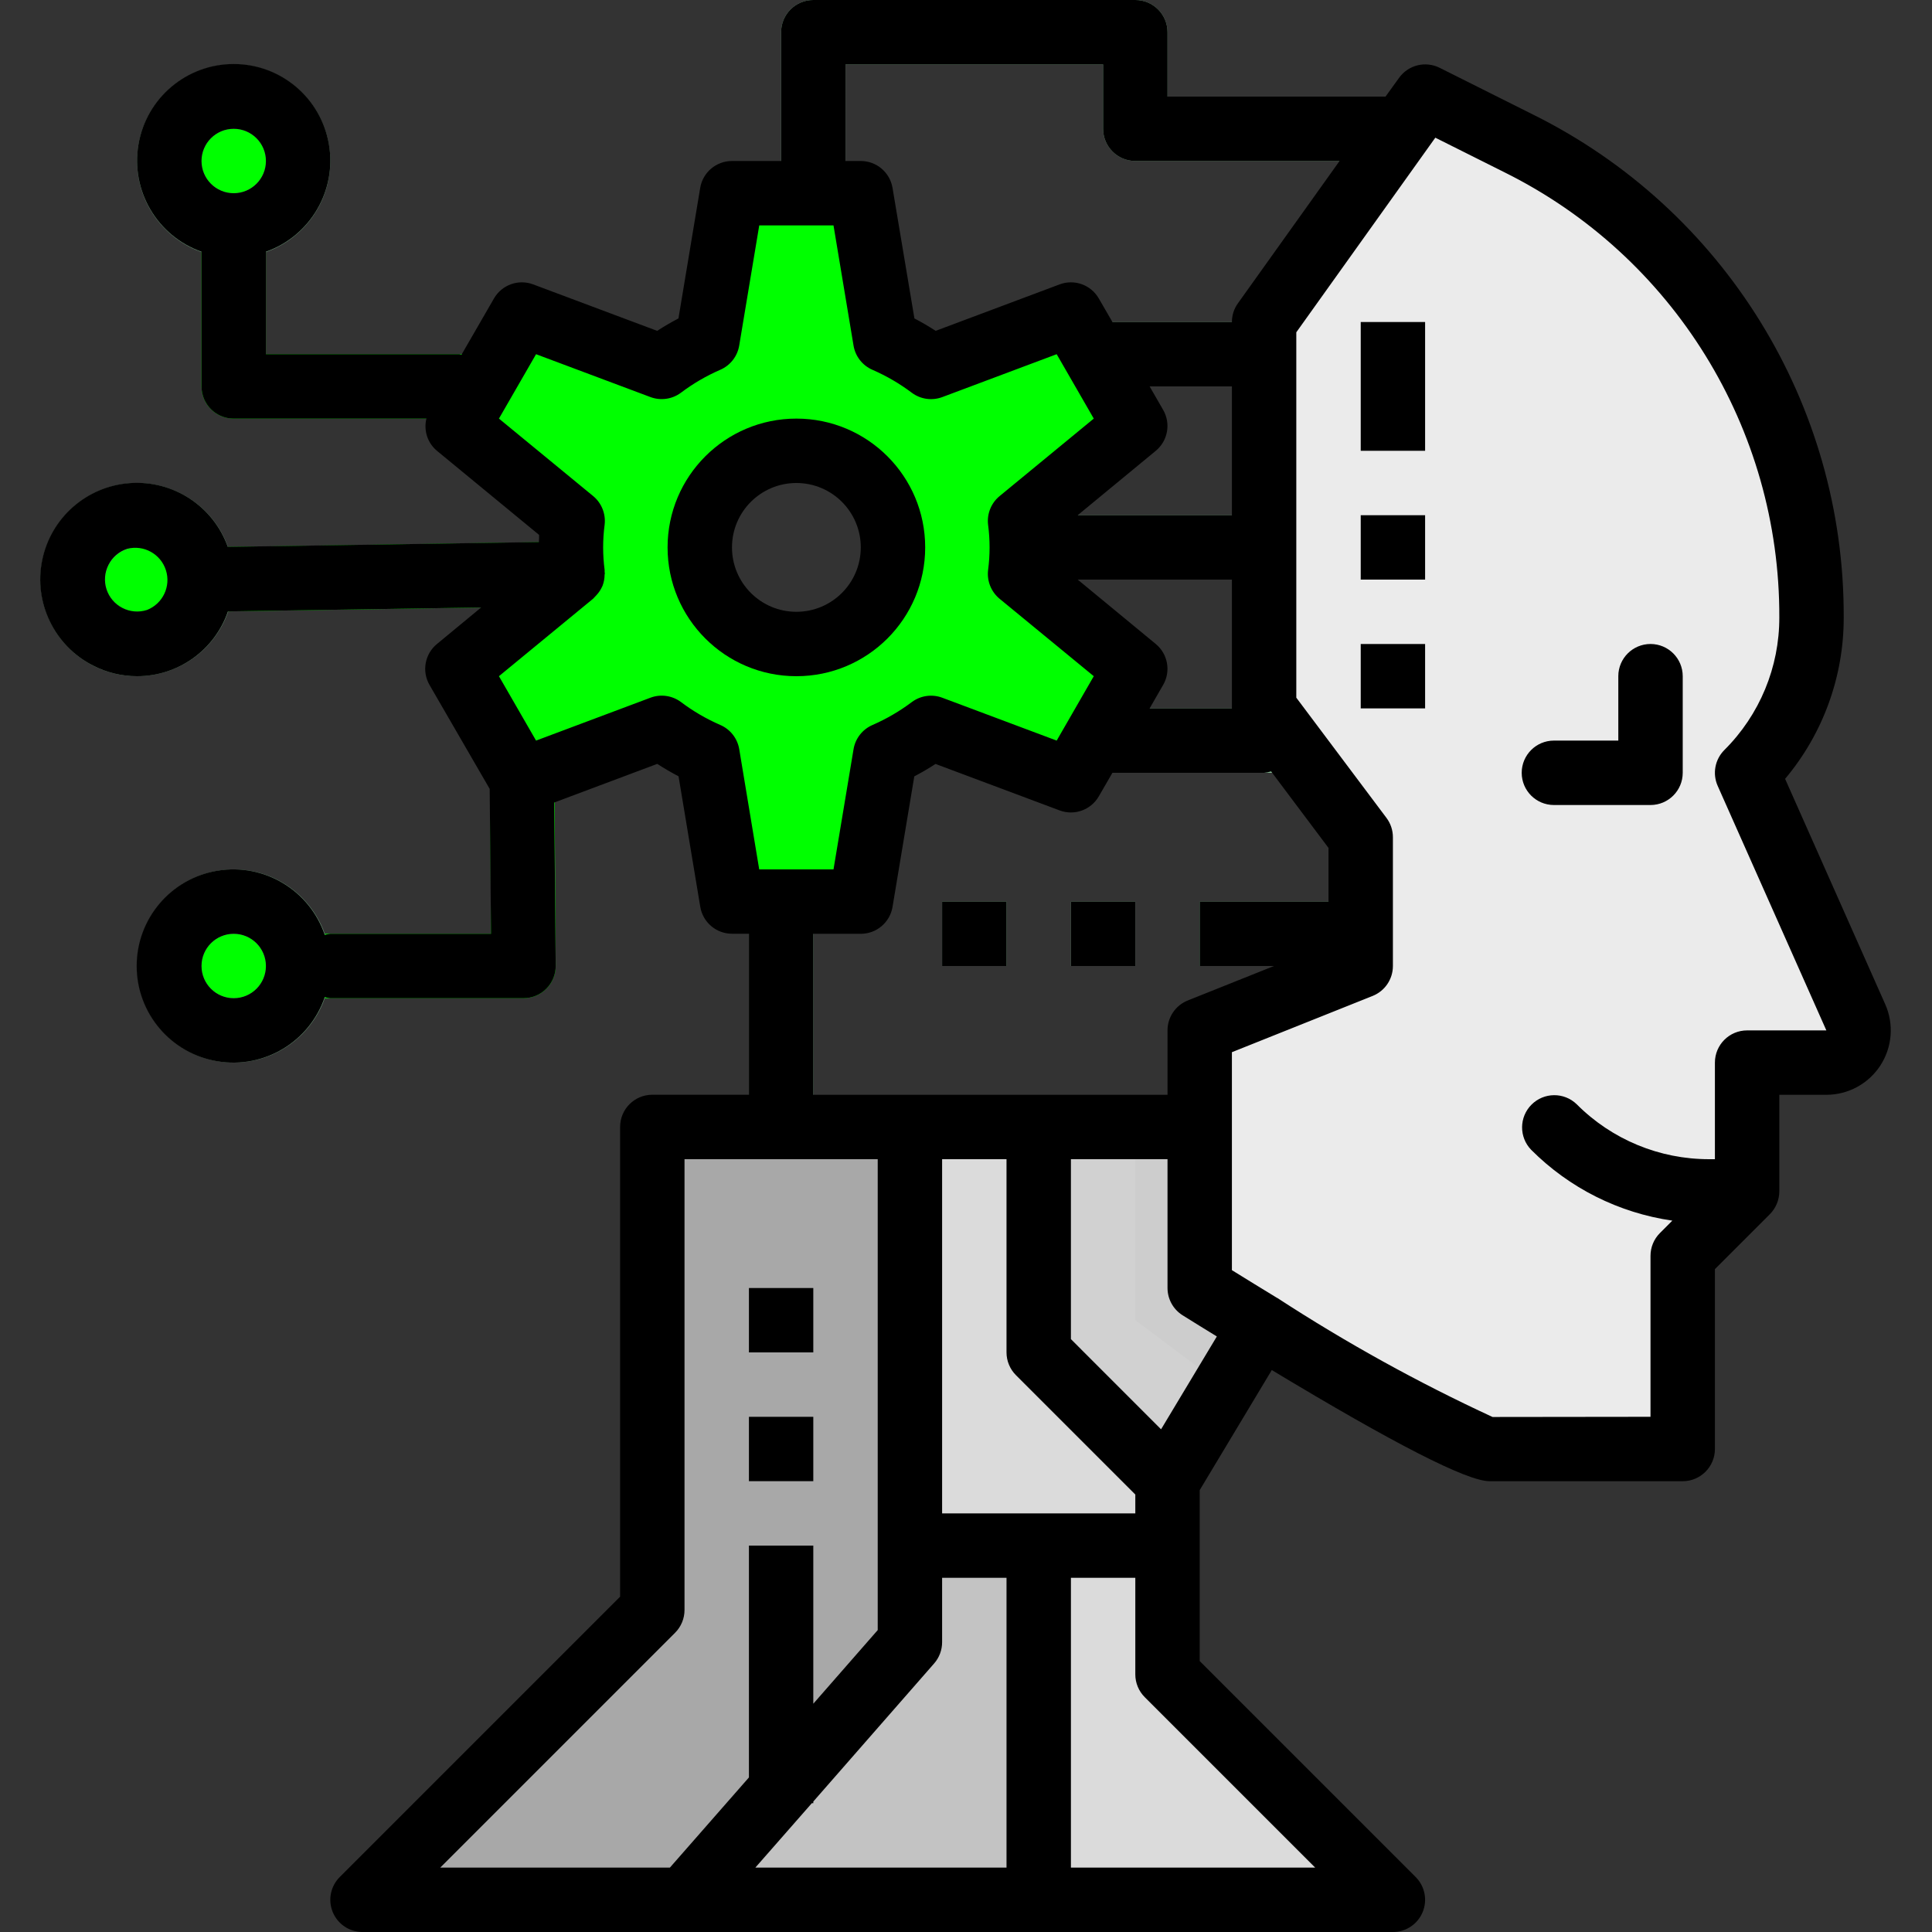 <?xml version="1.0" encoding="UTF-8" standalone="no"?>
<svg
   xmlns:dc="http://purl.org/dc/elements/1.1/"
   xmlns:cc="http://creativecommons.org/ns#"
   xmlns:rdf="http://www.w3.org/1999/02/22-rdf-syntax-ns#"
   xmlns:svg="http://www.w3.org/2000/svg"
   xmlns="http://www.w3.org/2000/svg"
   xmlns:sodipodi="http://sodipodi.sourceforge.net/DTD/sodipodi-0.dtd"
   xmlns:inkscape="http://www.inkscape.org/namespaces/inkscape"
   height="480pt"
   viewBox="-10 0 480 480"
   width="480pt"
   version="1.1"
   id="svg84"
   sodipodi:docname="fSA_logo.svg"
   inkscape:export-filename="C:\Users\Usuario\repos\analisador_ops\datateck\feedStockAnalist\static\fsa\logo.ico.png"
   inkscape:export-xdpi="2.4000001"
   inkscape:export-ydpi="2.4000001"
   inkscape:version="0.92.4 (5da689c313, 2019-01-14)">
  <rect x="-10" y="0" width="480" height="480" fill="#333333" stroke="none"/>
  <defs
     id="defs88" />
  <sodipodi:namedview
     pagecolor="#ffffff"
     bordercolor="#666666"
     borderopacity="1"
     objecttolerance="10"
     gridtolerance="10"
     guidetolerance="10"
     inkscape:pageopacity="0"
     inkscape:pageshadow="2"
     inkscape:window-width="1920"
     inkscape:window-height="1017"
     id="namedview86"
     showgrid="false"
     inkscape:zoom="0.52149125"
     inkscape:cx="505.13997"
     inkscape:cy="350.19347"
     inkscape:window-x="-8"
     inkscape:window-y="-8"
     inkscape:window-maximized="1"
     inkscape:current-layer="svg84" />
  <path
     d="m152.066 352v48l-72 72h256l-56-56v-48l24-40v-48h-152zm0 0"
     fill="#c3c3c3"
     id="path2" />
  <path
     d="m127.641 175.848c-.051-4.371-3.629-7.879-8-7.848l-.07-.07c-4.418.039-7.969 3.652-7.93 8.07l.352 56h-47.926c-.684.047-1.355.18-2 .398-3.48-6.445-10.895-9.707-18-7.91-7.105 1.793-12.082 8.184-12.082 15.512s4.977 13.719 12.082 15.512c7.105 1.797 14.52-1.465 18-7.91.645.219 1.316.352 2 .398h56c2.133 0 4.18-.852 5.68-2.367 1.504-1.516 2.34-3.57 2.32-5.703zm0 0"
     fill="#85bc94"
     id="path4"
     style="fill:#00ff00" />
  <path
     d="m120.066 88h-64v-32c-.047-.68-.184-1.352-.402-2 6.449-3.48 9.707-10.895 7.914-18-1.793-7.102-8.188-12.078-15.512-12.078-7.328 0-13.719 4.977-15.512 12.078-1.797 7.105 1.465 14.52 7.91 18-.219.648-.352 1.32-.398 2v40c0 4.418 3.582 8 8 8h72c4.418 0 8-3.582 8-8s-3.582-8-8-8zm0 0"
     fill="#85bc94"
     id="path6"
     style="fill:#00ff00" />
  <path
     d="m132.273 134.574h-.121l-92.215 1.426c-.621.055-1.23.191-1.816.398-3.48-6.445-10.895-9.707-18-7.91-7.102 1.793-12.078 8.184-12.078 15.512s4.977 13.719 12.078 15.512c7.105 1.797 14.52-1.465 18-7.91.629.215 1.281.352 1.945.398h.129l92.207-1.426c4.418-.035 7.969-3.645 7.934-8.062-.035-4.418-3.645-7.973-8.062-7.938zm0 0"
     fill="#85bc94"
     id="path8"
     style="fill:#00ff00" />
  <path
     d="m48.066 264c-13.254 0-24-10.746-24-24s10.746-24 24-24 24 10.746 24 24-10.746 24-24 24zm0-32c-4.418 0-8 3.582-8 8s3.582 8 8 8c4.418 0 8-3.582 8-8s-3.582-8-8-8zm0 0"
     fill="#6b9777"
     id="path10" />
  <path
     d="m48.066 64c-13.254 0-24-10.746-24-24s10.746-24 24-24 24 10.746 24 24-10.746 24-24 24zm0-32c-4.418 0-8 3.582-8 8s3.582 8 8 8c4.418 0 8-3.582 8-8s-3.582-8-8-8zm0 0"
     fill="#6b9777"
     id="path12" />
  <path
     d="m24.066 168c-12.531.004-22.957-9.629-23.938-22.121-.98-12.492 7.812-23.637 20.188-25.586 12.379-1.949 24.176 5.949 27.082 18.137 2.91 12.188-4.047 24.562-15.973 28.41-2.379.766-4.863 1.16-7.359 1.16zm0-32c-.816.008-1.625.137-2.402.383-4.203 1.352-6.52 5.859-5.168 10.066 1.355 4.203 5.859 6.52 10.066 5.168 3.758-1.211 6.074-4.98 5.449-8.879-.621-3.902-3.996-6.762-7.945-6.738zm0 0"
     fill="#6b9777"
     id="path14" />
  <g
     fill="#85bc94"
     id="g32">
    <path
       d="m318.066 192h-60c-4.953.488-9.391-3.062-10-8 .609-4.938 5.047-8.488 10-8h60c4.953-.488 9.391 3.062 10 8-.609 4.938-5.047 8.488-10 8zm0 0"
       id="path16" />
    <path
       d="m304.066 144h-64c-4.418 0-8-3.582-8-8s3.582-8 8-8h64c4.418 0 8 3.582 8 8s-3.582 8-8 8zm0 0"
       id="path18" />
    <path
       d="m304.066 96h-48c-4.418 0-8-3.582-8-8s3.582-8 8-8h48c4.418 0 8 3.582 8 8s-3.582 8-8 8zm0 0"
       id="path20" />
    <path
       d="m344.066 40h-72c-4.418 0-8-3.582-8-8v-16h-64v32c0 4.418-3.582 8-8 8-4.418 0-8-3.582-8-8v-40c0-4.418 3.582-8 8-8h80c4.418 0 8 3.582 8 8v16h64zm0 0"
       id="path22" />
    <path
       d="m224.066 224h16v16h-16zm0 0"
       id="path24" />
    <path
       d="m256.066 224h16v16h-16zm0 0"
       id="path26" />
    <path
       d="m288.066 224h48v16h-48zm0 0"
       id="path28" />
    <path
       d="m184.066 296c-4.418 0-8-3.582-8-8v-72c0-4.418 3.582-8 8-8 4.418 0 8 3.582 8 8v72c0 4.418-3.582 8-8 8zm0 0"
       id="path30" />
  </g>
  <path
     d="m243.859 136c-.012-2.199-.156-4.395-.426-6.574l28.633-23.57-16-27.711-34.762 13.055c-3.508-2.652-7.324-4.875-11.359-6.625l-6.086-36.574h-32l-6.098 36.543c-4.035 1.75-7.848 3.977-11.359 6.625l-34.762-13.023-16 27.711 28.633 23.57c-.555 4.363-.555 8.785 0 13.148l-28.633 23.57 16 27.711 34.762-13.055c3.512 2.648 7.324 4.875 11.359 6.625l2.098 12.574 4 24h32l6.086-36.543c4.035-1.75 7.852-3.973 11.359-6.625l34.762 13.023 16-27.711-28.633-23.57c.27-2.18.414-4.375.426-6.574zm-56 24c-13.258 0-24-10.746-24-24s10.742-24 24-24c13.254 0 24 10.746 24 24s-10.746 24-24 24zm0 0"
     fill="#5e8569"
     id="path34"
     style="fill:#00ff00" />
  <path
     d="m216.066 280v128l-56 64h-80l72-72v-120zm0 0"
     fill="#a8a8a8"
     id="path36" />
  <path
     d="m280.066 384h-64v-104h88v48l-24 40zm0 0"
     fill="#dbdbdb"
     id="path38" />
  <path
     d="m248.066 384v88h88l-56-56v-32zm0 0"
     fill="#dbdbdb"
     id="path40" />
  <path
     d="m248.066 280v56l32 32 40-56v-32zm0 0"
     fill="#d1d1d1"
     id="path42" />
  <path
     d="m176.066 320h16v16h-16zm0 0"
     fill="#b9b9b9"
     id="path44" />
  <path
     d="m176.066 352h16v16h-16zm0 0"
     fill="#b9b9b9"
     id="path46" />
  <path
     d="m176.066 453.711 16-18.277v-51.434h-16zm0 0"
     fill="#b9b9b9"
     id="path48" />
  <path
     d="m295.883 345.863 24.184-33.863v-32h-48v48zm0 0"
     fill="#cdcdcd"
     id="path50" />
  <path
     d="m344.066 24-40 56v96l24 32v32l-40 16v64s64 40 72 40h48v-48l16-16v-32h19.688c2.707 0 5.23-1.371 6.707-3.641 1.477-2.27 1.703-5.133.605-7.605l-27-60.754c10.246-10.242 16-24.137 16-38.625-.004-49.875-28.188-95.469-72.801-117.766zm0 0"
     fill="#ebebeb"
     id="path52" />
  <path
     d="m400.066 200h-24c-4.418 0-8-3.582-8-8s3.582-8 8-8h16v-16c0-4.418 3.582-8 8-8 4.418 0 8 3.582 8 8v24c0 4.418-3.582 8-8 8zm0 0"
     fill="#dbdbdb"
     id="path54" />
  <path
     d="m381.723 274.344c-3.141-3.031-8.129-2.988-11.215.098-3.086 3.086-3.129 8.074-.098 11.215 11.715 11.785 27.66 18.391 44.281 18.344h1.375l8-8v-8h-9.375c-12.375.035-24.246-4.883-32.969-13.656zm0 0"
     fill="#dbdbdb"
     id="path56" />
  <path
     d="m328.066 80h16v32h-16zm0 0"
     fill="#f9f9f9"
     id="path58" />
  <path
     d="m328.066 128h16v16h-16zm0 0"
     fill="#f9f9f9"
     id="path60" />
  <path
     d="m328.066 160h16v16h-16zm0 0"
     fill="#f9f9f9"
     id="path62" />
  <path
     d="m376.066 200h24c4.418 0 8-3.582 8-8v-24c0-4.418-3.582-8-8-8-4.418 0-8 3.582-8 8v16h-16c-4.418 0-8 3.582-8 8s3.582 8 8 8zm0 0"
     id="path64" />
  <path
     d="m187.859 168c17.672 0 32-14.328 32-32s-14.328-32-32-32c-17.676 0-32 14.328-32 32s14.324 32 32 32zm0-48c8.836 0 16 7.164 16 16s-7.164 16-16 16c-8.84 0-16-7.164-16-16s7.16-16 16-16zm0 0"
     id="path66" />
  <path
     d="m13.105 165.344c3.387 1.75 7.148 2.66 10.961 2.656 10.184 0 19.242-6.465 22.559-16.098l62.914-.973-10.977 9.07c-3.023 2.484-3.805 6.789-1.848 10.176l14.949 25.824.328 36h-39.926c-.469.047-.934.141-1.387.281-3.777-11.121-15.047-17.875-26.637-15.961-11.586 1.914-20.086 11.934-20.086 23.68s8.5 21.766 20.086 23.68c11.59 1.914 22.859-4.84 26.637-15.961.453.141.918.234 1.387.281h48c2.133 0 4.18-.852 5.68-2.367 1.504-1.516 2.34-3.57 2.32-5.703l-.367-40.547 25.598-9.598c1.738 1.125 3.504 2.152 5.289 3.086l5.398 32.434c.645 3.855 3.984 6.684 7.898 6.68h4.184v40h-24c-4.418 0-8 3.582-8 8v116.703l-69.656 69.656c-2.289 2.289-2.973 5.73-1.734 8.719s4.156 4.938 7.391 4.938h256c3.234 0 6.152-1.949 7.387-4.938 1.238-2.988.555-6.43-1.73-8.719l-53.656-53.656v-42.473l17.91-29.832c30.219 18.234 48.488 27.617 54.09 27.617h48c4.418 0 8-3.582 8-8v-44.688l13.648-13.648c1.496-1.504 2.344-3.539 2.352-5.664v-24h11.688c5.414 0 10.465-2.738 13.418-7.281 2.949-4.539 3.406-10.266 1.207-15.215l-24.875-56c9.441-11.242 14.598-25.457 14.562-40.137.18-52.949-29.762-101.391-77.199-124.91l-23.203-11.617c-3.52-1.754-7.793-.691-10.078 2.512l-3.352 4.648h-54.168v-16c0-4.418-3.582-8-8-8h-80c-4.418 0-8 3.582-8 8v32h-12.207c-3.914-.004-7.258 2.828-7.898 6.688l-5.398 32.426c-1.785.934-3.555 1.957-5.289 3.086l-30.809-11.543c-3.66-1.375-7.777.102-9.734 3.488l-8.066 13.977c-.207 0-.375-.121-.582-.121h-48.016v-25.473c11.02-3.895 17.629-15.164 15.652-26.684-1.977-11.523-11.965-19.941-23.652-19.941-11.691 0-21.68 8.418-23.656 19.941-1.977 11.52 4.637 22.789 15.656 26.684v33.473c0 4.418 3.582 8 8 8h47.879c-.734 2.949.281 6.055 2.617 8l25.375 20.895c0 .586 0 1.184-.047 1.777l-77.297 1.191c-3.633-10.141-13.582-16.621-24.328-15.84-10.746.777-19.656 8.621-21.789 19.18-2.137 10.562 3.027 21.25 12.629 26.141zm34.961 82.656c-4.418 0-8-3.582-8-8s3.582-8 8-8c4.418 0 8 3.582 8 8s-3.582 8-8 8zm0-216c4.418 0 8 3.582 8 8s-3.582 8-8 8c-4.418 0-8-3.582-8-8s3.582-8 8-8zm144 200h11.793c3.906 0 7.242-2.824 7.887-6.68l5.406-32.434c1.777-.926 3.547-1.957 5.281-3.086l30.824 11.543c3.66 1.375 7.777-.102 9.734-3.488l3.387-5.855h37.688c.59-.047 1.172-.164 1.734-.352l14.266 19.016v13.336h-32v16h18.457l-21.426 8.566c-3.039 1.215-5.035 4.16-5.031 7.434v16h-88zm86.926-130.145-3.375-5.855h20.449v32h-38.312l19.398-16c3.004-2.484 3.777-6.766 1.84-10.145zm17.074 42.145v32h-20.449l3.375-5.855c1.938-3.379 1.164-7.66-1.84-10.145l-19.398-16zm-53.656 197.656 29.656 29.656v4.688h-48v-88h16v48c0 2.121.844 4.156 2.344 5.656zm-50.711 106.344h.367v-.414l30.023-34.312c1.277-1.461 1.977-3.336 1.977-5.273v-16h16v72h-62.402zm-92.32 16 58.344-58.344c1.5-1.5 2.344-3.535 2.344-5.656v-112h48v116.992l-16 18.289v-39.281h-16v57.602l-19.633 22.398zm217.375 0h-60.688v-72h16v24c0 2.121.844 4.156 2.344 5.656zm-38.289-108.895-22.398-22.402v-44.703h24v32c0 2.758 1.422 5.32 3.758 6.785 2.984 1.871 5.68 3.52 8.496 5.254zm68.137-320.898 17.105 8.562c42.004 20.82 68.516 63.715 68.359 110.598.035 12.375-4.883 24.25-13.656 32.977-2.34 2.34-3 5.879-1.656 8.902l27 60.754h-19.688c-4.418 0-8 3.582-8 8v24h-1.375c-12.375.035-24.246-4.883-32.969-13.656-3.141-3.031-8.129-2.988-11.215.098-3.086 3.086-3.129 8.074-.098 11.215 9.48 9.512 21.793 15.688 35.086 17.602l-3.086 3.086c-1.5 1.5-2.344 3.535-2.344 5.656v40l-39.242.047c-18.48-8.547-36.328-18.414-53.398-29.52l-.039-.039h-.051c-3.766-2.289-7.543-4.609-11.27-6.922v-54.152l34.969-13.98c3.039-1.215 5.031-4.16 5.031-7.434v-32c0-1.73-.562-3.414-1.602-4.801l-22.398-29.863v-90.777zm-146.535-18.207h64v16c0 4.418 3.582 8 8 8h50.742l-25.246 35.352c-.977 1.355-1.5 2.98-1.496 4.648h-29.688l-3.387-5.855c-1.957-3.387-6.074-4.863-9.734-3.488l-30.793 11.543c-1.734-1.129-3.504-2.16-5.281-3.086l-5.438-32.434c-.645-3.855-3.98-6.68-7.887-6.68h-3.793zm-86.105 88 9.223-16 28.41 10.648c2.551.953 5.41.547 7.59-1.082 3.012-2.27 6.281-4.176 9.738-5.68 2.504-1.074 4.289-3.352 4.734-6.039l4.977-29.848h18.449l4.977 29.855c.445 2.688 2.23 4.965 4.734 6.039 3.457 1.508 6.723 3.414 9.738 5.68 2.18 1.629 5.035 2.035 7.582 1.082l28.418-10.656 9.215 16-23.402 19.258c-2.102 1.73-3.18 4.418-2.855 7.125.492 3.734.492 7.516 0 11.25-.324 2.707.754 5.395 2.855 7.129l23.402 19.238-9.215 16-28.418-10.648c-2.547-.953-5.402-.547-7.582 1.082-3.016 2.266-6.281 4.172-9.738 5.68-2.504 1.074-4.289 3.352-4.734 6.039l-4.977 29.848h-18.457l-4.961-29.855c-.445-2.688-2.23-4.965-4.734-6.039-3.457-1.504-6.727-3.41-9.734-5.68-2.184-1.629-5.043-2.039-7.594-1.082l-28.418 10.656-9.223-16 23.402-19.258c.141-.137.277-.285.406-.438.156-.148.301-.301.441-.465.602-.648 1.086-1.395 1.438-2.207l.051-.09c.332-.879.508-1.816.512-2.758.027-.113.051-.23.062-.344 0-.098-.047-.176-.055-.273-.008-.098 0-.367 0-.551-.492-3.734-.492-7.516 0-11.25.32-2.707-.758-5.395-2.863-7.129zm-97.008 36.344c.953-1.91 2.641-3.352 4.672-4 4.094-1.043 8.293 1.277 9.59 5.301 1.297 4.02-.762 8.355-4.691 9.898-4.207 1.352-8.715-.961-10.066-5.168-.637-1.996-.461-4.164.496-6.031zm0 0"
     id="path68" />
  <path
     d="m176.066 320h16v16h-16zm0 0"
     id="path70" />
  <path
     d="m176.066 352h16v16h-16zm0 0"
     id="path72" />
  <path
     d="m224.066 224h16v16h-16zm0 0"
     id="path74" />
  <path
     d="m256.066 224h16v16h-16zm0 0"
     id="path76" />
  <path
     d="m328.066 80h16v32h-16zm0 0"
     id="path78" />
  <path
     d="m328.066 128h16v16h-16zm0 0"
     id="path80" />
  <path
     d="m328.066 160h16v16h-16zm0 0"
     id="path82" />
</svg>
